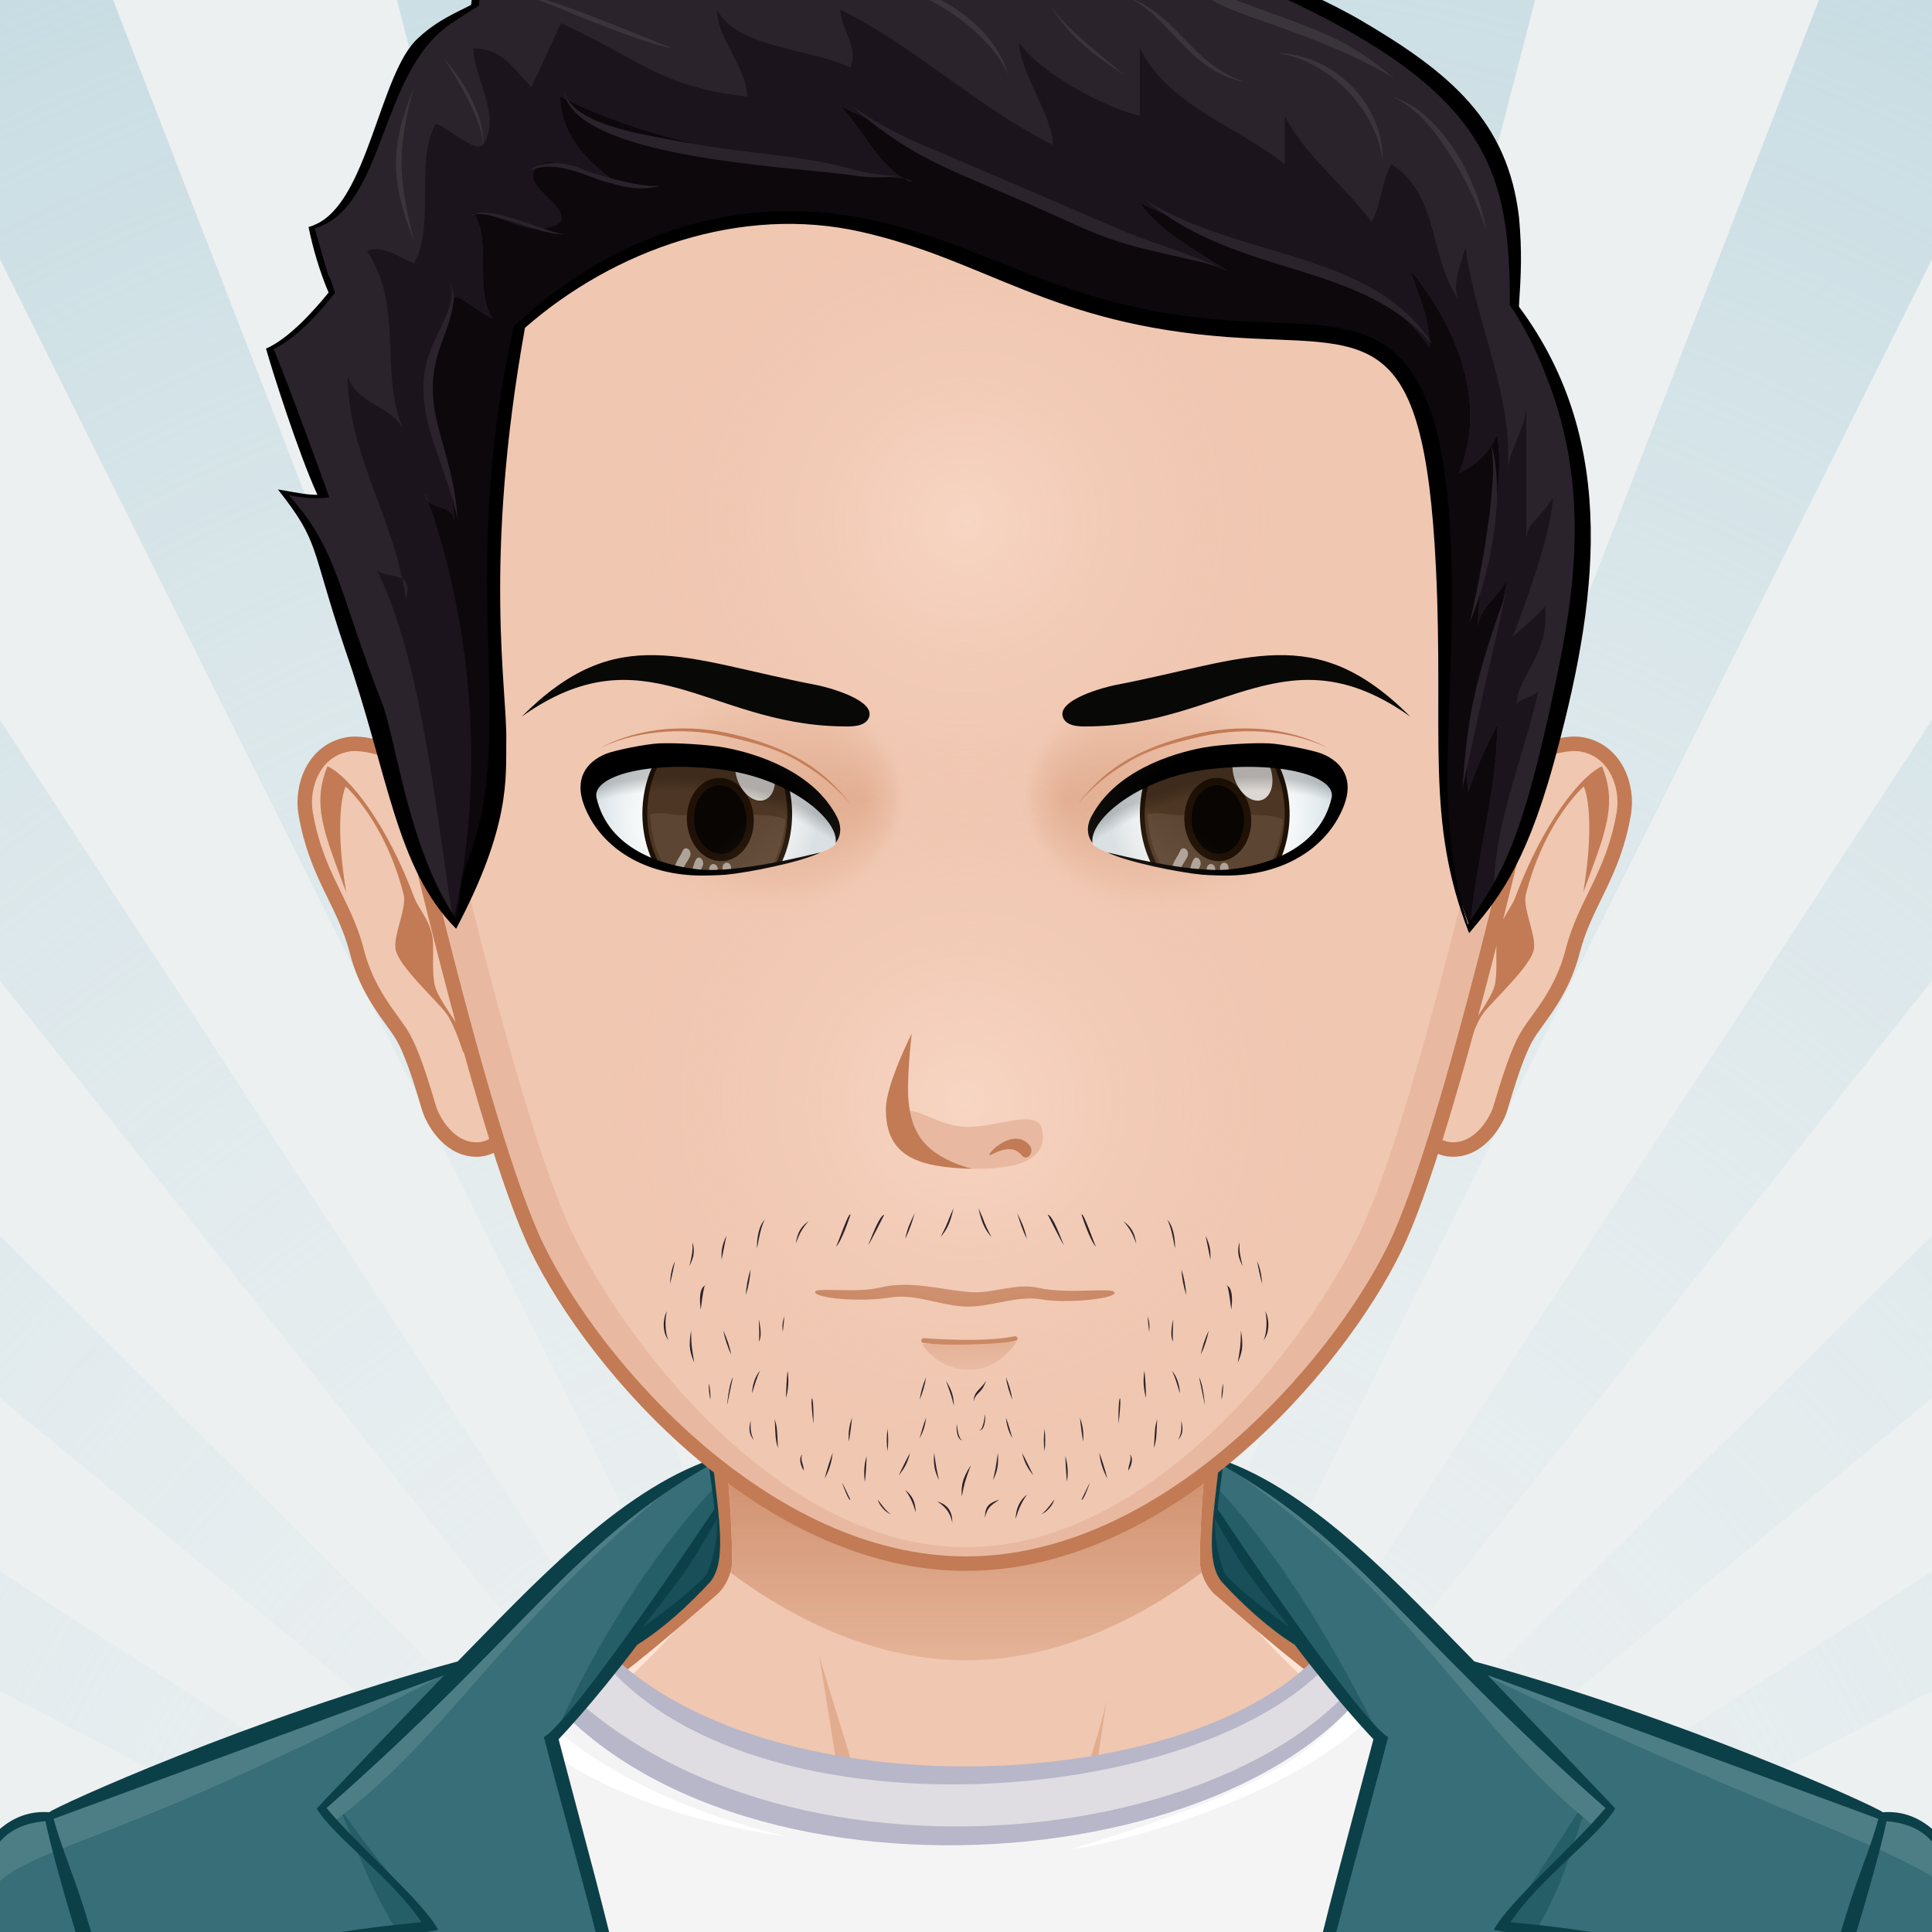<svg xmlns="http://www.w3.org/2000/svg" version="1.1" width="800px" height="800px" xlink="http://www.w3.org/1999/xlink" style="overflow:hidden!important;"><rect width="100%" height="100%" fill="#808080" stroke="none"/><g id="svga-group-wrapper" transform="scale(4 4)"><g id="svga-group-backs-single"><path id="SvgjsPath5429" d="M225 225H-25V-25h250V225z" fill="#ecf0f1" stroke-width="none" opacity="1"></path><path id="SvgjsPath5430" d="M99.093,225h-0.221L-25-23.26V-25H1.992L99.093,225z M58.936-25H34.616l64.735,250h0.193L58.936-25z M-25,146.607v15.437L96.026,225h0.738L-25,146.607z M112.078-25H88.791l10.991,250h0.185L112.078-25z M-25,103.112v21.017L97.442,225h0.412L-25,103.112z M92.652,225H94.6L-25,179.631v12.78L92.652,225z M-25,36.37v33.745L98.278,225h0.281L-25,36.37z M225,162.044v-15.437L103.236,225h0.737L225,162.044z M225,192.411v-12.78L105.4,225h1.947L225,192.411z M225,124.128v-21.016L102.146,225h0.412L225,124.128z M165.383-25h-24.318l-40.609,250h0.193L165.383-25z M225,70.114V36.37L101.44,225h0.281L225,70.114z M225-23.261V-25h-26.992l-97.101,250h0.221L225-23.261z" fill="url(#SvgjsRadialGradient5431)" opacity="1"></path></g><g id="svga-group-subwrapper" ><g id="svga-group-hair-back" ><path id="SvgjsPath5300" d="M100.5,100.5h-1v-1h1V100.5z" fill="#2a232b" stroke-width="none" opacity="1"></path></g><g id="svga-group-humanbody-single"><path id="SvgjsPath2890" d="M195.417 199.778c-2.196-4.746-8.195-11.779-14.86-13.722 -8.239-2.403-26.837-5.308-33.733-6.923 -5.528-1.296-16.662-11.294-20.564-14.65 -0.7-0.6-1.273-1.839-1.287-2.76 -0.139-10.864 4.195-39.724 4.195-39.724H100 70.833c0 0 4.334 28.859 4.193 39.724 -0.011 0.921-0.587 2.16-1.285 2.76 -3.902 3.356-15.036 13.354-20.564 14.65 -6.897 1.615-25.495 4.619-33.733 7.022 -6.667 1.942-12.664 8.876-14.86 13.622 -3.708 8.008-4.584 22.5-4.584 35h100 100C200 222.278 199.123 207.786 195.417 199.778z" fill="#f0c7b1" stroke-width="none" opacity="1" stroke="none"></path><path id="SvgjsPath2891" d="M159.156 184.058c24.342 3.542 34.586 8.708 37.794 50.721H200c0-12.5-0.877-26.992-4.583-35 -2.196-4.746-8.195-11.779-14.86-13.722 -8.239-2.403-26.837-5.308-33.733-6.923 -5.528-1.296-18.242-12.069-21.643-16.35 3.36 4.704 12.791 15.605 21.054 18.46C150.188 182.61 153.48 183.232 159.156 184.058zM53.766 181.244c8.263-2.854 17.693-13.756 21.054-18.46 -3.4 4.28-16.114 15.054-21.643 16.35 -6.896 1.615-25.494 4.619-33.733 7.022 -6.665 1.942-12.664 8.876-14.86 13.622 -3.706 8.008-4.583 22.5-4.583 35h3.05c3.188-41.744 13.475-47.183 37.794-50.721C46.52 183.232 49.813 182.61 53.766 181.244z" fill="#ffe4d6" stroke-width="none" opacity="1" stroke="none"></path><path id="SvgjsPath2892" d="M95.646 197.62c0 0-5.074-1.609-7.083-2.379 -10.449-4.009-44.395-6.607-44.395-6.607s35.754 1.419 43.644 2.779c-0.458-4.767-3.017-20.004-3.017-20.004s5.149 16.815 6.409 21.057C91.878 194.734 95.646 197.62 95.646 197.62zM106.445 196.278c-0.089 0.073-0.191 0.168-0.302 0.268C106.256 196.461 106.358 196.372 106.445 196.278zM95.646 197.62c0 0 2.893 2.992 4.347 3.03 1.91 0.051 4.828-2.899 6.151-4.104 -1.265 0.957-4.159 1.391-5.31 1.436C99.504 198.033 95.646 197.62 95.646 197.62zM116.664 190.101c-1.545 0.248-4.386 0.789-4.386 0.789l2.287-14.89c-0.646 3.071-4.474 16.211-8.12 20.278 1.91-1.616 6.158-2.391 8.324-2.704 10.236-1.484 10.232-1.483 41.062-4.94C155.831 188.634 126.76 188.479 116.664 190.101z" fill="#e1ac8f" stroke-width="none" opacity="1" stroke="none"></path><path id="SvgjsPath2893" d="M195.417 199.778c-2.196-4.746-8.195-11.779-14.86-13.722 -8.239-2.403-26.837-5.308-33.733-6.923 -5.528-1.296-16.662-11.294-20.564-14.65 -0.7-0.6-1.273-1.839-1.287-2.76 -0.139-10.864 4.195-39.724 4.195-39.724H100 70.833c0 0 4.334 28.859 4.193 39.724 -0.011 0.921-0.587 2.16-1.285 2.76 -3.902 3.356-15.036 13.354-20.564 14.65 -6.897 1.615-25.495 4.619-33.733 7.022 -6.667 1.942-12.664 8.876-14.86 13.622 -3.708 8.008-4.584 22.5-4.584 35h100 100C200 222.278 199.123 207.786 195.417 199.778z" fill="none" stroke="#c27b55" stroke-width="1.5" opacity="1"></path></g><g id="svga-group-chinshadow-single"><path id="SvgjsPath5175" d="M75.602 162.779c7.126 5.302 15.497 9.087 24.401 9.087 8.902 0 17.269-3.781 24.394-9.08 -0.104-0.358-0.17-0.718-0.175-1.053 -0.088-6.862 1.561-20.607 2.82-30.025 -15.654-1.97-38.431-1.97-54.084 0 1.26 9.419 2.908 23.163 2.819 30.024C75.773 162.063 75.707 162.42 75.602 162.779z" fill="url(#SvgjsLinearGradient5176)" opacity="1"></path></g><g id="svga-group-clothes-single" ><path id="SvgjsPath5261" d="M42.77 235.757l1.323-60.852c0 0 10.194-2.487 16.635-6.313 17.496 21.953 69.451 17.333 78.336-0.62 1.489 0.525 2.721 1.197 4.262 1.713 5 3.386 9.213 4.494 9.213 4.494l0.935 61.685C139.188 236.052 42.77 235.757 42.77 235.757z" fill="#f5f4f5" stroke-width="none" opacity="1"></path><path id="SvgjsPath5262" d="M154.014 177.705c-4.236-0.719-7.611-1.697-9.452-3.544 -5.343 10.025-26.763 16.378-33.855 17.309 20.554-6.276 29.188-10.813 32.598-21.583 1.99 2.383 6.522 3.549 12.313 4.538L154.014 177.705zM52.67 174.381c1.454-0.312 2.18-1.234 3.623-1.593l-1.528-1.867c-3.114 2.234-8.971 3.305-15.9 4.424l0.188 3.738c3.956-0.79 7.817-1.788 11.429-3.323 7.483 8.485 19.168 12.659 31.06 14.387C66.624 186.562 58.07 180.511 52.67 174.381z" fill="#ffffff" stroke-width="none" opacity="1"></path><path id="SvgjsPath5263" d="M137.861 170.055c-5.929 11.361-50.74 24.595-76.009 0.866 -1.571 0.615-6.271 2.085-6.271 2.085 18.406 23.08 72.345 23.227 86.702-0.112C142.221 172.87 139.321 170.737 137.861 170.055z" fill="#dfdde2" stroke-width="none" opacity="1"></path><path id="SvgjsPath5264" d="M139.008 167.841c-10.087 18.575-62.578 21.204-78.239 0.625 -5.72 1.556-11.219 4.876-16.756 5.707l-1.243 61.584 110.703 0.107 -0.855-62.386c-3.369-0.707-6.501-2.737-9.254-3.894C141.842 168.945 140.55 168.37 139.008 167.841zM60.39 169.087c13.903 23.086 68.817 18.455 79.419 0.099 1.286 0.499 1.615 0.696 3.106 1.183 -10.982 21.208-65.306 27.967-87.525 1.147C55.546 171.476 58.823 169.629 60.39 169.087zM54.287 172.418c17.963 27.046 77.26 22.856 89.583-1.287 1.771 1.391 4.53 2.989 7.936 3.735l1.66 59.08 -110.377 0.016 1.904-58.299C47.777 174.264 52.247 173.232 54.287 172.418z" fill="#b8b6c9" stroke-width="none" opacity="1"></path><path id="SvgjsPath5265" d="M-4.529 235.566c-2.574-13.852-2.292-47.592 9.013-47.521 13.136-5.311 29.269-11.404 42.802-15.311 6.908-7.246 13.436-14.137 26.188-21.314 0.389 2.599 1.874 8.541 0.011 11.773 -1.355 2.352-5.783 5.576-9.554 8.368 -2.029 2.72-3.927 5.374-6.599 9.089 5.168 22.301 9.601 33.78 10.097 53.123 0 0-1.452 0.689 64.471 0.397 2.215-22.339 4.993-33.561 10.379-54.098 0 0-4.308-5.014-7.207-8.87 -2.054-1.997-8.36-7.532-8.84-8.651 -1.175-2.741-0.548-6.188 0.11-11.367 10.793 4.873 17 12.021 26.082 21.303 7.729 2.119 30.86 9.967 42.445 15.216 3.965-0.11 6.203 1.999 7.872 5.466 5.405 11.195 4.126 27.297 2.18 42.789C185.83 235.989 49.887 238.17-4.529 235.566z" fill="#386e77" stroke-width="none" opacity="1"></path><path id="SvgjsPath5266" d="M73.875 154.081c0.16 1.07 0.304 2.085 0.411 3.041 -0.218 0.266-17.212 23.353-17.336 23.525C61.126 171.148 67.1 161.305 73.875 154.081zM126.053 154.081c-0.159 1.07-0.184 2.085-0.291 3.041 0.218 0.266 16.931 22.469 17.054 22.642C138.391 170.914 132.828 161.305 126.053 154.081zM165.008 185.154c-4.28 6.231-5.194 8.382-9.879 14.557 1.071 0 2.799 0.166 3.87 0.166C162.663 193.592 162.67 190.393 165.008 185.154zM169.394 230.379c3.793-8.9 6.934-16.711 10.739-25.624l-1.247-2.014C175.717 211.896 172.354 221.199 169.394 230.379zM41.048 199.877c1.071 0 2.799-0.166 3.871-0.166 -4.685-6.175-5.599-6.561-9.878-12.792C37.377 192.158 37.384 193.592 41.048 199.877zM21.161 202.741l-1.247 2.014c3.806 8.913 4.765 16.724 8.559 25.624C25.512 221.199 24.33 211.896 21.161 202.741z" fill="#265e68" stroke-width="none" opacity="1"></path><path id="SvgjsPath5267" d="M65.638 169.283c1.181-1.646 5.237-7.272 8.601-12.561C75.227 162.179 73.413 165.416 65.638 169.283zM125.74 156.36c2.553 4.396 5.562 8.772 8.664 12.803C126 165.336 125.435 161.423 125.74 156.36z" fill="#184f58" stroke-width="none" opacity="1"></path><path id="SvgjsPath5268" d="M126.318 151.359c0.008-0.061 0.017-0.118 0.023-0.174 18.093 9.999 28.576 25.02 40.747 36.217 -0.448 0.721-1.228 1.193-1.687 1.905C152.656 179.609 146.599 164.946 126.318 151.359zM71.736 152.022c-15.034 8.213-36.242 33.357-38.318 35.269 0.448 0.724 0.691 0.577 1.15 1.288C47.314 178.882 50.793 169.283 71.736 152.022zM194.869 187.704c-1-0.799-24.646-10.039-42.59-14.969 33.698 16.299 45.587 18.545 51.471 24.321C203.367 196.057 202.586 187.489 194.869 187.704zM47.458 172.555c-13.524 3.914-30.839 10.098-42.975 15.491 -5.364 0.106-9.208 7.93-10.031 16.084C1.914 187.317-1.773 198.62 47.458 172.555z" fill="#4d7e86" stroke-width="none" opacity="1"></path><path id="SvgjsPath5269" d="M206.6 210.062c-0.34-8.635-3.055-23.103-11.691-22.46 -0.714-0.61-20.822-9.767-42.285-15.611 -7.353-7.455-16.515-17.598-26.371-20.957 -0.711 6.428-1.477 10.622 0.216 12.714 2.241 2.439 4.93 4.879 7.568 6.522 4.616 6.136 8.139 9.778 8.139 9.778 -5.43 20.703-8.815 31.314-10.973 53.688H68.798c-2.157-22.373-5.543-32.984-10.973-53.688 0 0 3.522-3.643 8.139-9.778 2.639-1.644 5.327-4.083 7.568-6.522 1.692-2.092 0.927-6.286 0.216-12.714 -9.856 3.359-19.019 13.502-26.371 20.957 -21.463 5.845-41.571 15.001-42.285 15.611 -8.637-0.643-11.352 13.825-11.691 22.46 -0.411 10.487 1.435 24.938 1.585 25.938h210.029C205.165 234.999 207.011 220.549 206.6 210.062zM72.984 163.194c-2.258 2.233-3.658 3.181-6.473 5.282 4.829-6.271 4.341-5.433 7.708-11.229C74.37 159.739 73.433 162.751 72.984 163.194zM-3.172 234.028c-1.082-12.844-2.916-24.41 0.43-36.992 1.281-4.827 2.484-8.095 7.455-8.509 1.067 5.538 8.132 28.724 14.298 44.533 -6.226-24.192-5.311-18.81-8.219-28.452 -0.964-3.235-1.854-6.486-2.979-9.672 -0.783-2.214-1.65-4.387-2.262-6.653l40.433-14.865c-0.279 0.283-12.895 13.434-13.199 13.804 1.847 3.021 7.816 7.222 10.845 11.758 -12.436 1.174-18.508 3.173-23 3.84 0.331 0.919 9.061 25.353 9.976 27.656 -1.479-7.917-4.816-20.297-8.637-27.211 1.41-0.179 18.077-2.492 23.393-3.477 -1.476-2.854-8.043-8.437-11.559-12.619 20.646-18.162 25.422-27.402 39.593-35.454 0.15 1.509 0.443 3.011 0.55 4.519 -15.795 23.533-17.649 23.567-17.649 23.567 4.585 17.81 10.532 35.824 10.532 54.073L-3.172 234.028zM127.016 163.194c-0.448-0.443-1.386-3.455-1.235-5.947 3.367 5.797 2.879 4.958 7.708 11.229C130.674 166.375 129.273 165.428 127.016 163.194zM203.172 234.028l-70-0.154c0-18.249 5.947-36.264 10.532-54.073 0 0-1.854-0.034-17.649-23.567 0.106-1.508 0.399-3.01 0.55-4.519 14.171 8.052 18.946 17.292 39.593 35.454 -3.516 4.183-10.083 9.766-11.559 12.619 5.315 0.984 21.982 3.298 23.393 3.477 -3.82 6.914-7.157 19.294-8.637 27.211 0.915-2.304 9.645-26.737 9.976-27.656 -4.492-0.667-10.564-2.666-23-3.84 3.028-4.536 8.998-8.736 10.845-11.758 -0.305-0.37-12.92-13.521-13.199-13.804 0.001 0 40.433 14.865 40.433 14.865 -0.611 2.267-1.479 4.439-2.262 6.653 -1.125 3.186-2.015 6.437-2.979 9.672 -2.908 9.643-1.993 4.26-8.219 28.452 6.166-15.81 13.23-38.995 14.298-44.533 4.971 0.414 6.174 3.682 7.455 8.509C206.088 209.618 204.254 221.185 203.172 234.028z" fill="#0c4049" stroke-width="none" opacity="1"></path></g><g id="svga-group-head" ><g id="svga-group-ears-left" transform="translate(0 1)"><path id="SvgjsPath5133" d="M47.218 81.505c-0.967-2.487-8.082-6.002-11.21-5.447 -3.538 0.627-4.838 4.356-4.369 7.119 1.103 6.487 3.996 9.219 5.296 14.286 1.096 4.273 3.433 6.732 4.588 8.548 1.42 2.228 2.73 7.341 3.023 8.087 0.463 1.18 2.103 4.043 5.002 3.896 3.333-0.172 7.545-6.688 7.614-8.135C57.544 102.009 49.733 87.979 47.218 81.505z" fill="#f0c7b1" stroke="#c27b55" stroke-width="1.5" opacity="1"></path><path id="SvgjsPath5134" d="M47.953 107.96c0 0 0.429-1.071-0.094-2.022 -0.672-1.223-2.423-3.468-2.821-4.811 -0.325-1.098-0.16-3.445-0.213-4.593 -0.094-2.03-1.492-3.42-1.927-4.585 -2.914-7.793-6.792-12.623-9-13.626 -1.633 3.989-0.339 6.907 1.94 13.045 -1.375-8.342-0.054-10.95-0.054-10.95s4.018 3.465 6.001 11.172c0.359 1.391-1.111 4.294-0.83 5.705 0.352 1.772 4.184 5.201 5.257 6.635C47.049 105.047 47.953 107.96 47.953 107.96z" fill="#c27b55" stroke-width="none" opacity="1"></path></g><g id="svga-group-ears-right" transform="translate(0 1)"><path id="SvgjsPath5135" d="M152.52 81.505c0.967-2.487 8.082-6.002 11.211-5.447 3.539 0.627 4.838 4.356 4.369 7.119 -1.104 6.487-3.996 9.219-5.297 14.286 -1.096 4.273-3.434 6.732-4.588 8.548 -1.42 2.228-2.73 7.341-3.023 8.087 -0.463 1.18-2.104 4.043-5.002 3.896 -3.332-0.172-7.545-6.688-7.613-8.135C142.193 102.009 150.006 87.979 152.52 81.505z" fill="#f0c7b1" stroke="#c27b55" stroke-width="1.5" opacity="1"></path><path id="SvgjsPath5136" d="M151.785 107.96c0 0-0.43-1.071 0.094-2.022 0.672-1.223 2.424-3.468 2.82-4.811 0.324-1.098 0.16-3.445 0.215-4.593 0.094-2.03 1.49-3.42 1.926-4.585 2.914-7.793 6.793-12.623 9-13.626 1.633 3.989 0.338 6.907-1.939 13.045 1.375-8.342 0.053-10.95 0.053-10.95s-4.018 3.465-6.002 11.172c-0.357 1.391 1.111 4.294 0.83 5.705 -0.352 1.772-4.184 5.201-5.256 6.635C152.689 105.047 151.785 107.96 151.785 107.96z" fill="#c27b55" stroke-width="none" opacity="1"></path></g><g id="svga-group-faceshape-wrap" ><g id="svga-group-faceshape-single" ><path id="SvgjsPath5172" d="M100.002 0.867C66.381 0.813 39.186 28.343 39.134 62.366c-0.008 5.403 0.669 10.645 1.953 15.641l0.004 0c0.011 0.054 8.713 39.241 14.519 51.175 6.073 12.487 23.814 32.685 44.392 32.685 20.582 0 38.32-20.197 44.392-32.685 5.805-11.935 14.507-51.122 14.519-51.175l0.005 0c1.283-4.997 1.961-10.238 1.952-15.641C160.819 28.343 133.623 0.813 100.002 0.867z" fill="#f0c7b1" stroke-width="none" opacity="1"></path><path id="SvgjsPath5173" d="M120.754 4.512c21.441 9.489 36.411 31.135 36.45 56.363 0.008 5.403-0.669 10.645-1.953 15.641l-0.005 0c-0.011 0.054-8.713 39.24-14.519 51.177 -5.709 11.738-21.608 32.469-40.725 32.469s-35.016-20.73-40.725-32.469c-5.806-11.937-14.507-51.123-14.519-51.177l-0.004 0c-1.284-4.997-1.962-10.238-1.953-15.641 0.038-25.229 15.008-46.874 36.45-56.363 -23.386 8.55-40.076 31.208-40.117 57.854 -0.008 5.403 0.669 10.645 1.953 15.641l0.004 0c0.011 0.054 8.713 39.241 14.519 51.175 6.073 12.487 23.814 32.685 44.392 32.685 20.579 0 38.319-20.197 44.392-32.685 5.805-11.935 14.507-51.122 14.519-51.175l0.005 0c1.283-4.997 1.961-10.238 1.952-15.641C160.83 35.72 144.14 13.062 120.754 4.512z" fill="#e8b9a0" stroke-width="none" opacity="1"></path><path id="SvgjsPath5174" d="M100.002 0.867C66.381 0.813 39.186 28.343 39.134 62.366c-0.008 5.403 0.669 10.645 1.953 15.641l0.004 0c0.011 0.054 8.713 39.241 14.519 51.175 6.073 12.487 23.814 32.685 44.392 32.685 20.582 0 38.32-20.197 44.392-32.685 5.805-11.935 14.507-51.122 14.519-51.175l0.005 0c1.283-4.997 1.961-10.238 1.952-15.641C160.819 28.343 133.623 0.813 100.002 0.867z" fill="none" stroke="#c27b55" stroke-width="1.5" opacity="1"></path></g></g><g id="svga-group-mouth-single" ><path id="SvgjsPath3151" d="M100.389 141.808c-3.458 0-4.907-2.678-4.907-2.678l9.74-0.188C105.222 138.941 103.433 141.808 100.389 141.808z" fill="url(#SvgjsLinearGradient3152)" opacity="1"></path><path id="SvgjsPath3155" d="M98.82 139.206c-1.781 0-3.136-0.171-3.231-0.184 -0.146-0.02-0.248-0.146-0.228-0.282 0.02-0.138 0.157-0.227 0.301-0.214 0.04 0.006 6.084 0.5 9.357-0.195 0.156-0.03 0.289 0.057 0.321 0.189 0.031 0.135-0.06 0.269-0.202 0.299C103.729 139.118 100.096 139.206 98.82 139.206zM84.391 133.824c-0.365-0.663 4.097 0.111 6.79-0.551 2.98-0.732 6.101 0.208 9.133 0.479 2.382 0.213 4.838-0.975 7.191-0.436 3.261 0.747 8.236-0.196 7.843 0.594 -0.273 0.548-4.893 1.05-7.524 0.604 -2.301-0.39-4.683 0.556-7.006 0.73 -2.885 0.217-5.767-1.385-8.614-0.933C88.922 134.832 84.701 134.388 84.391 133.824z" fill="#c27b55" stroke-width="none" opacity="1"></path></g><g id="svga-group-eyes-left" ><g id="svga-group-eyesback-left"><path id="SvgjsPath5079" d="M61.752 82.523c-0.506-2.285 5.191-3.973 12.711-3.051 7.518 0.923 12.738 5.524 12.052 7.844 -0.38 1.286-10.639 3.245-14.253 2.847C68.598 89.758 62.974 88.04 61.752 82.523z" fill="url(#SvgjsRadialGradient5080)" opacity="1"></path></g><g id="svga-group-eyesiriswrapper-left" transform="translate(0.25 0.25)"><g id="svga-group-eyesiriscontrol-left" ><g id="svga-group-eyesiris-left" ><path id="SvgjsPath5047" d="M81.235 86.526c-1.086 5.079-5.203 8.071-9.202 6.676 -3.996-1.394-6.356-6.647-5.269-11.727 1.085-5.083 5.211-8.075 9.208-6.679C79.965 76.189 82.322 81.442 81.235 86.526z" fill="#4d3623" stroke="#1f1105" stroke-width="0.5" opacity="1"></path><path id="SvgjsPath5048" d="M81.056 84.591c-0.553 5.639-3.844 8.577-7.441 8.271 -3.323-0.285-6.293-3.404-6.57-8.791 1.15-0.42 2.676 0.263 4.014 0.002 -0.003 0.062-0.02 0.117-0.021 0.18 -0.109 2.068 1.195 3.87 2.908 4.017 1.72 0.146 3.197-1.419 3.303-3.486 0.012-0.269-0.001-0.534-0.033-0.789C78.409 84.225 79.869 83.999 81.056 84.591z" fill="#5c4633" stroke-width="none" opacity="1" stroke="none"></path><path id="SvgjsPath5049" d="M75.084 80.814c-1.65-0.6-3.334 0.599-3.76 2.69 -0.426 2.081 0.567 4.26 2.217 4.861 1.65 0.603 3.333-0.598 3.764-2.68C77.733 83.595 76.737 81.417 75.084 80.814z" fill="#000000" stroke-width="none" opacity="0.9"></path><path id="SvgjsPath5050" d="M75.084 80.814c-1.65-0.6-3.334 0.599-3.76 2.69 -0.426 2.081 0.567 4.26 2.217 4.861 1.65 0.603 3.333-0.598 3.764-2.68C77.733 83.595 76.737 81.417 75.084 80.814z" fill="none" stroke="#1f1105" stroke-width="0.75" opacity="1"></path><path id="SvgjsPath5051" d="M70.451 89.818c-0.157 0.695-1.008 0.399-0.854-0.298 0.153-0.673 0.562-1.086 0.818-1.679 0.276-0.633 1.039-0.067 0.762 0.567C70.965 88.897 70.572 89.273 70.451 89.818L70.451 89.818zM71.807 88.71c-0.234 0.348-0.542 1.638-0.675 2.06 -0.211 0.672 0.642 0.961 0.851 0.298 0.073-0.229 0.32-1.373 0.45-1.563C72.799 88.958 72.18 88.16 71.807 88.71L71.807 88.71zM73.646 92.031c0.459-0.676 0.413-1.45 0.403-2.292 -0.007-0.723-0.888-0.724-0.882 0 0.007 0.465 0.115 1.114-0.146 1.498C72.65 91.781 73.271 92.579 73.646 92.031L73.646 92.031zM74.545 89.599c0.009 0.697 0.074 1.377 0.236 2.044 0.169 0.69 1.021 0.396 0.854-0.298 -0.142-0.576-0.2-1.144-0.205-1.746C75.421 88.875 74.54 88.875 74.545 89.599L74.545 89.599z" fill="#ffffff" stroke-width="none" opacity="0.5"></path><path id="SvgjsPath5052" d="M79.246 82.364c-0.868 0.663-2.174 0.066-2.916-1.334 -0.738-1.402-0.63-3.077 0.242-3.738 0.868-0.667 2.175-0.068 2.91 1.333C80.225 80.027 80.118 81.7 79.246 82.364z" fill="#ffffff" stroke-width="none" opacity="0.8"></path></g></g></g><g id="svga-group-eyesfront-left"><path id="SvgjsPath5101" d="M53.294 83c0.809 10.899 11.637 23.583 20.506 22.236 10.498 0.106 20.864-7.868 20.864-22.305s-5.087-26.528-21.127-26.528C62.037 56.402 53.294 68.563 53.294 83zM61.752 82.523c-0.506-2.285 5.191-3.973 12.711-3.051 7.518 0.923 12.738 5.524 12.052 7.844 -0.38 1.286-10.639 3.245-14.253 2.847C68.598 89.758 62.974 88.04 61.752 82.523z" fill="#f0c7b1" stroke-width="none" opacity="1"></path><path id="SvgjsPath5102" d="M72.262 90.163c3.614 0.398 13.873-1.561 14.253-2.847 0.687-2.32-4.534-6.921-12.052-7.844C68.003 78.68 62.9 79.816 61.907 81.6c0.898-6.4 7.7-11.397 15.987-11.434 8.911-0.037 16.148 5.676 16.172 12.765 0.021 7.088-7.185 12.862-16.095 12.902 -8.913 0.037-16.149-5.676-16.173-12.764 0-0.105 0.016-0.208 0.019-0.313C63.147 88.083 68.651 89.764 72.262 90.163z" fill="url(#SvgjsRadialGradient5103)" opacity="1"></path><path id="SvgjsPath5107" d="M61.752 82.523c-0.506-2.285 5.191-3.973 12.711-3.051 7.518 0.923 12.738 5.524 12.052 7.844 -0.38 1.286-10.639 3.245-14.253 2.847C68.598 89.758 62.974 88.04 61.752 82.523z" fill="url(#SvgjsRadialGradient5108)" opacity="1"></path><path id="SvgjsPath5111" d="M62.148 77.417c4.208-1.978 9.35-2.16 13.838-1.005 2.404 0.561 4.965 1.285 7.063 2.638 1.945 1.135 3.525 2.5 5.002 4.19 -1.342-1.701-2.773-3.118-4.623-4.27 -2.276-1.416-4.769-2.294-7.364-2.916C71.478 74.928 66.342 75.184 62.148 77.417z" fill="#c27b55" stroke-width="none" opacity="1"></path><path id="SvgjsPath5112" d="M62.769 78.02c0.88-0.352 4.065-1 5.456-1.066 1.687-0.082 5.073 0.125 6.735 0.424 3.374 0.608 9.251 2.483 11.678 7.184 0.746 1.445 0.074 2.456-0.123 2.675 0.3-2.426-4.838-6.746-12.052-7.604 -7.52-0.894-13.217 0.743-12.711 2.958 1.222 5.348 6.846 7.013 10.51 7.405 4.099 0.439 11.684-1.539 12.686-1.753 -1.999 1.009-7.524 2.095-9.767 2.303 -0.744 0.07-2.24 0.104-2.986 0.085 -5.949-0.158-10.169-3.175-11.729-7.26C59.464 80.745 60.56 78.902 62.769 78.02z" fill="#000000" stroke-width="none" opacity="1"></path></g></g><g id="svga-group-eyes-right" ><g id="svga-group-eyesback-right"><path id="SvgjsPath5086" d="M137.849 82.523c0.506-2.285-5.191-3.973-12.711-3.051 -7.518 0.923-12.738 5.524-12.052 7.844 0.38 1.286 10.639 3.245 14.253 2.847C131.003 89.758 136.627 88.04 137.849 82.523z" fill="url(#SvgjsRadialGradient5087)" opacity="1"></path></g><g id="svga-group-eyesiriswrapper-right" transform="translate(-0.25 0.25)"><g id="svga-group-eyesiriscontrol-right" ><g id="svga-group-eyesiris-right" ><path id="SvgjsPath5053" d="M133.235 86.526c-1.086 5.079-5.202 8.071-9.201 6.676 -3.997-1.394-6.356-6.647-5.27-11.727 1.086-5.083 5.212-8.075 9.208-6.679C131.965 76.189 134.322 81.442 133.235 86.526z" fill="#4d3623" stroke="#1f1105" stroke-width="0.5" opacity="1"></path><path id="SvgjsPath5054" d="M133.056 84.591c-0.553 5.639-3.844 8.577-7.44 8.271 -3.322-0.285-6.294-3.404-6.57-8.791 1.151-0.42 2.677 0.263 4.014 0.002 -0.003 0.062-0.019 0.117-0.021 0.18 -0.108 2.068 1.195 3.87 2.909 4.017 1.72 0.146 3.197-1.419 3.302-3.486 0.013-0.269-0.001-0.534-0.032-0.789C130.409 84.225 131.869 83.999 133.056 84.591z" fill="#5c4633" stroke-width="none" opacity="1" stroke="none"></path><path id="SvgjsPath5055" d="M127.084 80.814c-1.65-0.6-3.335 0.599-3.76 2.69 -0.427 2.081 0.567 4.26 2.217 4.861 1.65 0.603 3.334-0.598 3.765-2.68C129.733 83.595 128.736 81.417 127.084 80.814z" fill="#000000" stroke-width="none" opacity="0.9"></path><path id="SvgjsPath5056" d="M127.084 80.814c-1.65-0.6-3.335 0.599-3.76 2.69 -0.427 2.081 0.567 4.26 2.217 4.861 1.65 0.603 3.334-0.598 3.765-2.68C129.733 83.595 128.736 81.417 127.084 80.814z" fill="none" stroke="#1f1105" stroke-width="0.75" opacity="1"></path><path id="SvgjsPath5057" d="M122.451 89.818c-0.157 0.695-1.008 0.399-0.854-0.298 0.153-0.673 0.562-1.086 0.817-1.679 0.276-0.633 1.039-0.067 0.762 0.567C122.965 88.897 122.571 89.273 122.451 89.818L122.451 89.818zM123.807 88.71c-0.234 0.348-0.542 1.638-0.675 2.06 -0.211 0.672 0.642 0.961 0.851 0.298 0.072-0.229 0.32-1.373 0.449-1.563C124.8 88.958 124.18 88.16 123.807 88.71L123.807 88.71zM125.646 92.031c0.46-0.676 0.414-1.45 0.403-2.292 -0.007-0.723-0.889-0.724-0.882 0 0.008 0.465 0.115 1.114-0.146 1.498C124.65 91.781 125.271 92.579 125.646 92.031L125.646 92.031zM126.545 89.599c0.009 0.697 0.074 1.377 0.236 2.044 0.17 0.69 1.021 0.396 0.854-0.298 -0.143-0.576-0.201-1.144-0.205-1.746C127.422 88.875 126.54 88.875 126.545 89.599L126.545 89.599z" fill="#ffffff" stroke-width="none" opacity="0.5"></path><path id="SvgjsPath5058" d="M131.246 82.364c-0.868 0.663-2.174 0.066-2.916-1.334 -0.738-1.402-0.63-3.077 0.243-3.738 0.867-0.667 2.174-0.068 2.909 1.333C132.225 80.027 132.118 81.7 131.246 82.364z" fill="#ffffff" stroke-width="none" opacity="0.8"></path></g></g></g><g id="svga-group-eyesfront-right"><path id="SvgjsPath5121" d="M126.063 56.402c-16.04 0-21.127 12.091-21.127 26.528s10.366 22.412 20.864 22.305c8.869 1.347 19.697-11.337 20.506-22.236C146.307 68.563 137.563 56.402 126.063 56.402zM127.339 90.163c-3.614 0.398-13.873-1.561-14.253-2.847 -0.687-2.32 4.534-6.921 12.052-7.844 7.52-0.922 13.217 0.767 12.711 3.051C136.627 88.04 131.003 89.758 127.339 90.163z" fill="#f0c7b1" stroke-width="none" opacity="1"></path><path id="SvgjsPath5122" d="M127.339 90.163c-3.614 0.398-13.873-1.561-14.253-2.847 -0.687-2.32 4.534-6.921 12.052-7.844 6.46-0.792 11.563 0.345 12.556 2.128 -0.898-6.4-7.7-11.397-15.987-11.434 -8.911-0.037-16.148 5.676-16.172 12.765 -0.021 7.088 7.185 12.862 16.095 12.902 8.913 0.037 16.149-5.676 16.173-12.764 0-0.105-0.016-0.208-0.019-0.313C136.453 88.083 130.949 89.764 127.339 90.163z" fill="url(#SvgjsRadialGradient5123)" opacity="1"></path><path id="SvgjsPath5127" d="M137.849 82.523c0.506-2.285-5.191-3.973-12.711-3.051 -7.518 0.923-12.738 5.524-12.052 7.844 0.38 1.286 10.639 3.245 14.253 2.847C131.003 89.758 136.627 88.04 137.849 82.523z" fill="url(#SvgjsRadialGradient5128)" opacity="1"></path><path id="SvgjsPath5131" d="M137.452 77.417c-4.208-1.978-9.35-2.16-13.838-1.005 -2.404 0.561-4.965 1.285-7.063 2.638 -1.945 1.135-3.525 2.5-5.002 4.19 1.342-1.701 2.773-3.118 4.623-4.27 2.276-1.416 4.769-2.294 7.364-2.916C128.123 74.928 133.259 75.184 137.452 77.417z" fill="#c27b55" stroke-width="none" opacity="1"></path><path id="SvgjsPath5132" d="M136.832 78.02c-0.88-0.352-4.065-1-5.456-1.066 -1.687-0.082-5.073 0.125-6.735 0.424 -3.374 0.608-9.251 2.483-11.678 7.184 -0.746 1.445-0.074 2.456 0.123 2.675 -0.3-2.426 4.838-6.746 12.052-7.604 7.52-0.894 13.217 0.743 12.711 2.958 -1.222 5.348-6.846 7.013-10.51 7.405 -4.099 0.439-11.684-1.539-12.686-1.753 1.999 1.009 7.524 2.095 9.767 2.303 0.744 0.07 2.24 0.104 2.986 0.085 5.949-0.158 10.169-3.175 11.729-7.26C140.137 80.745 139.041 78.902 136.832 78.02z" fill="#000000" stroke-width="none" opacity="1"></path></g></g><g id="svga-group-facehighlight-single" ><path id="SvgjsPath2882" d="M141 113.974c0.035 22.622-18.292 40.994-40.938 41.025 -22.642 0.037-41.028-18.273-41.063-40.9 -0.035-22.62 18.292-41.064 40.937-41.1C122.579 72.964 140.967 91.349 141 113.974z" fill="url(#SvgjsRadialGradient2883)" opacity="1"></path><path id="SvgjsPath2886" d="M137.5 53.999c0 20.711-16.789 37.5-37.499 37.5 -20.711 0-37.501-16.789-37.501-37.5s16.79-37.5 37.501-37.5C120.711 16.499 137.5 33.288 137.5 53.999z" fill="url(#SvgjsRadialGradient2887)" opacity="1"></path></g><g id="svga-group-eyebrows-left" ><path id="SvgjsPath5075" d="M54 74.189c9.954-9.974 16.761-5.915 30.589-3.264 0.845 0.162 6.32 1.539 5.31 3.469 -0.483 0.924-2.036 0.814-2.903 0.798C73.308 74.936 66.652 65.197 54 74.189z" fill="#080806" stroke-width="none" opacity="1"></path></g><g id="svga-group-eyebrows-right" ><path id="SvgjsPath5076" d="M146 74.189c-9.953-9.974-16.761-5.915-30.589-3.264 -0.846 0.162-6.32 1.539-5.311 3.469 0.483 0.924 2.036 0.814 2.903 0.798C126.691 74.936 133.348 65.197 146 74.189z" fill="#080806" stroke-width="none" opacity="1"></path></g><g id="svga-group-nose-single" ><path id="SvgjsPath3202" d="M99.979 120.982c-2.599-0.079-7.224-2.758-6.672-5.166 0.511-2.238 3.422 0.816 6.766 0.844 3.343 0.027 7.336-1.967 7.806 0.277C108.636 120.561 104.166 121.112 99.979 120.982z" fill="#e8b9a0" stroke-width="none" opacity="1"></path><path id="SvgjsPath3203" d="M105.793 119.62c0.21 0.275 0.572 0.275 0.797-0.002 0.231-0.277 0.243-0.727 0.027-1.001 -1.568-2.021-4.39 0.688-4.177 0.969C102.519 119.691 104.608 118.113 105.793 119.62zM94.106 114.477c0.329 2.148 1.012 5.016 6.507 6.519 -5.417-0.161-8.937-1.169-8.908-6.206 0.015-2.549 2.678-7.79 2.678-7.79S93.758 112.207 94.106 114.477z" fill="#c27b55" stroke-width="none" opacity="1"></path></g><g id="svga-group-beardwrap" ><g id="svga-group-beard-single" ><path id="SvgjsPath5443" d="M71.7 128.57c0.26 1.18 0.08 1.62-0.33 2.5C71.68 129.72 71.69 129.7 71.7 128.57zM98.59 157.65c-0.02-1.21-0.44-1.85-1.56-2.22C97.93 156.04 98.36 156.59 98.59 157.65zM94.8 156.56c-0.05-1.04-0.28-1.67-1.1-2.33C94.26 155.02 94.5 155.56 94.8 156.56zM90.87 155.24c0.08 0.46 0.74 1.31 1.33 1.5C91.71 156.46 90.87 155.24 90.87 155.24zM87.2 153.57c0.08 0.24 0.68 1.88 0.83 1.67C88.04 155.24 87.08 153.22 87.2 153.57zM89.7 150.74c-0.25 1-0.3 1.59-0.17 2.67C89.63 152.79 89.71 151.23 89.7 150.74zM91.87 147.9c-0.09 0.77-0.1 1.57 0 2.33C91.96 149.57 91.98 148.8 91.87 147.9zM93.04 152.74c0.66-0.85 0.89-1.29 1.17-2.33C94 150.74 93.19 152.38 93.04 152.74zM96.7 150.4c-0.08 1.28 0.04 1.85 0.5 2.83C96.84 151.54 96.96 152.13 96.7 150.4zM95.2 148.9c0.42-0.82 0.57-1.29 0.67-2.17C95.69 147.17 95.3 148.49 95.2 148.9zM99.04 147.4c-0.07 0.62 0.05 1.77 0.67 1.67C99.24 149.15 99.1 147.86 99.04 147.4zM95.2 144.9c0.32-0.74 0.56-1.58 0.67-2.33C95.54 143.32 95.32 144.13 95.2 144.9zM88.2 146.74c-0.29 0.88-0.39 1.45-0.33 2.5C87.97 148.78 88.17 147.23 88.2 146.74zM85.37 153.07c0.51-1 0.7-1.62 0.83-2.67C85.97 150.96 85.52 152.4 85.37 153.07zM83.04 150.57c-0.54 0.6 0.17 1.67 0.17 1.67C83.19 151.52 82.81 151.17 83.04 150.57zM84.04 144.8c0-0.06-0.12 0.23 0.16 2.6 0.06-2.55-0.17-2.93-0.17-2.5C84.04 144.9 84.04 144.86 84.04 144.8zM80.2 146.9c0.08 1.47 0.03 2.06 0.33 3C80.43 147.77 80.47 147.9 80.2 146.9zM77.7 147.07c-0.18 0.83-0.21 1.34 0.33 2C77.67 148.33 77.7 147.92 77.7 147.07zM73.54 144.9c0.02-0.51-0.01-1.11-0.15-1.68C73.39 143.13 73.32 143.89 73.54 144.9zM75.26 145.49c0 0 0.61-2.92 0.61-2.92C75.45 143.28 75.26 145.49 75.26 145.49zM78.7 141.9c-0.55 0.52-0.86 1.66-0.83 2.33C77.98 143.79 78.41 142.34 78.7 141.9zM81.37 144.74c0.25-1.07 0.3-1.7 0.17-2.83C81.43 142.58 81.36 144.19 81.37 144.74zM81.2 136.24c-0.2 0.65-0.24 0.95-0.17 1.67C81.05 137.83 81.2 136.3 81.2 136.24zM78.54 138.9c0.46-0.63 0-2.33 0-2.33S78.67 138.6 78.54 138.9zM74.87 137.74c0.17 0.83 0.46 1.74 0.83 2.5C75.54 139.41 75.25 138.53 74.87 137.74zM71.54 137.74c-0.3 1.81-0.06 2.33 0.33 3.33C71.63 139.59 71.56 139.4 71.54 137.74zM69.04 135.74c-0.4 0.64-0.54 2.16 0.17 3C68.8 137.97 68.84 136.33 69.04 135.74zM69.87 130.57c0 0-0.5 0.94-0.5 2.33C69.55 132.11 69.75 131.2 69.87 130.57zM73.04 133.07c0 0-0.83 0.06-0.5 2.5C72.91 132.51 73.04 133.07 73.04 133.07zM77.2 134.07c0.27-0.84 0.45-1.75 0.5-2.67C77.42 132.26 77.26 133.17 77.2 134.07zM75.2 127.9c-0.46 1.05-0.54 1.45-0.5 2.5C74.7 130.4 75.2 127.9 75.2 127.9zM79.2 126.24c-0.67 0.58-0.88 2.11-0.83 3C78.83 126.52 79.2 126.24 79.2 126.24zM83.7 126.4c-0.8 0.64-1.12 1.1-1.33 2.33C82.76 127.78 82.85 127.44 83.7 126.4zM86.54 129.07c0.64-0.63 1.5-3.33 1.5-3.33C87.86 125.39 86.75 128.72 86.54 129.07zM91.54 125.74c-0.56 0.13-1.43 2.64-1.67 3.17C90.17 128.48 91.54 125.74 91.54 125.74zM94.7 125.57c-0.48 0.99-0.74 1.51-1 2.67C94.18 127.29 94.41 126.51 94.7 125.57zM98.7 125.07c-0.76 1.71-0.43 1.22-1.33 3C97.94 127.36 98.37 126.74 98.7 125.07zM128.3 128.57c-0.26 1.18-0.08 1.62 0.33 2.5C128.32 129.72 128.31 129.7 128.3 128.57zM103.46 155.24c-1.12 0.37-1.49 0.68-1.5 1.89C102.19 156.06 102.56 155.84 103.46 155.24zM106.32 154.71c-0.82 0.66-1.14 1.49-1.19 2.53C105.43 156.24 105.77 155.49 106.32 154.71zM107.8 156.74c0.59-0.19 1.26-1.04 1.33-1.5C109.13 155.24 108.29 156.46 107.8 156.74zM111.96 155.24c0.15 0.21 0.75-1.42 0.83-1.67C112.92 153.22 111.96 155.24 111.96 155.24zM110.46 153.4c0.13-1.08 0.08-1.67-0.17-2.67C110.29 151.23 110.37 152.79 110.46 153.4zM108.13 150.24c0.1-0.77 0.09-1.57 0-2.33C108.02 148.8 108.04 149.57 108.13 150.24zM105.8 150.4c0.28 1.04 0.51 1.49 1.17 2.33C106.81 152.38 106 150.74 105.8 150.4zM102.8 153.24c0.46-0.99 0.58-1.55 0.5-2.83C103.04 152.13 103.16 151.54 102.8 153.24zM104.13 146.74c0.1 0.88 0.24 1.35 0.67 2.17C104.7 148.49 104.31 147.17 104.13 146.74zM101.3 148.07c0.61 0.1 0.74-1.05 0.67-1.67C101.9 146.86 101.76 148.15 101.3 148.07zM104.13 142.57c0.11 0.75 0.35 1.59 0.67 2.33C104.68 144.13 104.46 143.32 104.13 142.57zM112.13 149.24c0.06-1.05-0.04-1.62-0.33-2.5C111.83 147.23 112.03 148.78 112.13 149.24zM113.8 150.4c0.13 1.04 0.33 1.67 0.83 2.67C114.48 152.4 114.03 150.96 113.8 150.4zM116.8 152.24c0 0 0.71-1.06 0.17-1.67C117.19 151.17 116.81 151.52 116.8 152.24zM115.96 144.9c0-0.43-0.22-0.05-0.17 2.5 0.28-2.37 0.16-2.66 0.16-2.6C115.96 144.86 115.96 144.9 115.96 144.9zM119.46 149.9c0.3-0.94 0.25-1.53 0.33-3C119.53 147.9 119.57 147.77 119.46 149.9zM121.96 149.07c0.54-0.66 0.51-1.17 0.33-2C122.3 147.92 122.33 148.33 121.96 149.07zM126.61 143.23c-0.14 0.57-0.17 1.17-0.15 1.68C126.68 143.89 126.61 143.13 126.61 143.23zM124.13 142.57c0 0 0.61 2.92 0.61 2.92S124.55 143.28 124.13 142.57zM122.13 144.24c0.03-0.67-0.29-1.81-0.83-2.33C121.59 142.34 122.02 143.79 122.13 144.24zM118.46 141.9c-0.14 1.13-0.09 1.76 0.17 2.83C118.64 144.19 118.57 142.58 118.46 141.9zM118.96 137.9c0.07-0.72 0.03-1.02-0.17-1.67C118.8 136.3 118.95 137.83 118.96 137.9zM121.46 136.57c0 0-0.46 1.7 0 2.33C121.33 138.6 121.46 136.57 121.46 136.57zM124.3 140.24c0.37-0.76 0.67-1.67 0.83-2.5C124.75 138.53 124.46 139.41 124.3 140.24zM128.13 141.07c0.4-1 0.64-1.53 0.33-3.33C128.44 139.4 128.37 139.59 128.13 141.07zM130.8 138.74c0.71-0.84 0.57-2.36 0.17-3C131.16 136.33 131.2 137.97 130.8 138.74zM130.63 132.9c0-1.4-0.5-2.33-0.5-2.33C130.25 131.2 130.45 132.11 130.63 132.9zM127.46 135.57c0.33-2.44-0.5-2.5-0.5-2.5S127.09 132.51 127.46 135.57zM122.3 131.4c0.05 0.91 0.23 1.83 0.5 2.67C122.74 133.17 122.58 132.26 122.3 131.4zM125.3 130.4c0.04-1.05-0.04-1.45-0.5-2.5C124.8 127.9 125.3 130.4 125.3 130.4zM121.63 129.24c0.05-0.89-0.17-2.42-0.83-3C120.8 126.24 121.17 126.52 121.63 129.24zM117.63 128.74c-0.21-1.24-0.53-1.7-1.33-2.33C117.15 127.44 117.24 127.78 117.63 128.74zM111.96 125.74c0 0 0.86 2.7 1.5 3.33C113.25 128.72 112.14 125.39 111.96 125.74zM110.13 128.9c-0.24-0.53-1.1-3.04-1.67-3.17C108.46 125.74 109.83 128.48 110.13 128.9zM106.3 128.24c-0.26-1.15-0.52-1.68-1-2.67C105.59 126.51 105.82 127.29 106.3 128.24zM102.63 128.07c-0.91-1.78-0.57-1.29-1.33-3C101.63 126.74 102.05 127.36 102.63 128.07zM100.51 151.66c-1.02 1.58-0.98 2.27-0.95 3.27C99.85 153.5 99.83 153.51 100.51 151.66zM97.93 142.95c0.51 1.42 0.57 1.57 0.82 2.59C98.72 144.45 98.5 143.87 97.93 142.95zM100.79 145.08c0.25-1.02 0.78-0.71 1.29-2.13C101.5 143.87 100.81 144 100.79 145.08z" fill="#2a232b" stroke-width="none" opacity="1"></path></g></g><g id="svga-group-mustache-single" transform="translate(1 1)"><path id="SvgjsPath5444" d="M100,18.13L100,18.13L100,18.13L100,18.13z" fill="#2a232b" stroke-width="none" opacity="1"></path></g><g id="svga-group-hair-front" ><path id="SvgjsPath5302" d="M152.176 96.021c-4.33-11.451-2.396-20.042-3.227-37.21 -1.283-26.428-7.483-23.179-21.749-24.214C105.156 33 97.497 22.794 81.063 22.794c-8.887 0-19.24 4.048-27.173 11.001 -6.378 43.485 2.638 39.87-6.744 61.845 -5.953-6.247-6.721-15.865-11.134-28.495 -3.519-10.451-2.658-11.011-6.527-16.049 2.484 0.449 2.734 0.429 3.842 0.429 -1.97-4.306-4.479-11.951-5.429-15.273 2.329-1.116 4.839-3.909 6.47-5.919 -0.931-2.128-1.646-4.554-2.079-6.625 0.077-0.026 0.438-0.16 0.438-0.16l0.004-0.017c5.681-2.417 6.84-15.944 10.785-19.389 1.941-1.814 3.806-2.531 5.534-3.446 0.204-1.895 0.295-2.277 0.575-3.63 9.402-2.521 12.254-1.199 25.53-4.893 4.564-1.27 7.709-2.153 17.317-1.75 3.525 1.779 16.06 10.479 25.484 1.602 7.254 4.527 13.574 5.105 22.624 10.252 15.179 8.89 17.244 15.147 16.352 29.56 10.493 13.965 8.167 30.567 3.577 47.23C157.639 89.383 154.886 92.761 152.176 96.021z" fill="#2a232b" stroke-width="none" opacity="1"></path><path id="SvgjsPath5303" d="M152 82c-1-8 3-15 4-22 -1 2-3 3-3 5 0-7 3-13 2-20 -1 2-2 3-4 4 3-7 0-15-5-21 1 3 2 5 2 8 -6-9-20-10-30-15 2 3 6 5 9 7 -14-5-27-11-40-17 2.206 2.206 3.875 6.024 6.589 7.499 1.143 0.163 0.978 0.531 0 0C81.581 16.79 68.958 15.479 58 10c0 4 3 7 6 9 -3 0-6-3-8-2 -3 2 3 4 2 6 -3 2-6-1-9-1 2 3 0 8 2 11 -2-1-4-3-4-2 -1 4-3 5-3 8 0 5 3 10 3 15 0-1.608-1.938-1.279-2.697-2.127 5.009 13.975 4.782 28.692 2.606 43.497 0.082 0.089 0.154 0.184 0.237 0.271 9.382-21.975 0.366-18.36 6.744-61.845 7.933-6.953 18.286-11.001 27.173-11.001 16.435 0 24.094 10.207 46.138 11.802 14.266 1.036 20.466-2.214 21.749 24.214 0.83 17.168-1.104 25.759 3.227 37.21 0.005-0.005 0.009-0.011 0.014-0.016C152.841 88.595 155 81.796 155 75 154 77 153 79 152 82z" fill="#0c080c" stroke-width="none" opacity="1"></path><path id="SvgjsPath5304" d="M159.263 71.488C158.954 72.145 157 72.343 157 73c0-3 3.516-5.243 2.924-10.264 0 0.396-3.158 2.95-3.475 3.346 -0.206 1 4.288-10.681 4.288-14.542C159.263 53.999 158 54 158 56c0-4-0.006-9.854-0.006-13.854 0 2-1.994 4.949-1.994 6.949 0.933-7.464-3.404-16.095-4.28-23.501 -0.511 1.795-1.479 3.889-0.72 5.406 -3-4-2-11-7-14 -1 2-1 4-2 6 -3-4-7-7-9-11 0 2 0 3 0 5 -5-4-12-6-15-12 0 2 0 5 0 7 -4-1-10.495-4.596-12.495-7.596C105.505 7.404 109 12 109 15c-8-4-14-10-22-14 0 2 2 4 1 6 -4-2-11.771-2-13.771-6 0 3 3.11 6 3.11 9 -9-1-11.009-3.822-19.242-7.596C57.097 4.404 56 7 55 9c-2-2-3-4-6-4 0 3 3 7 1 10 -1 1-5-3-5-2 -2 4 0 10-2 14 0 1-3-2-5-1 3.872 5.807 1.202 12.548 3.745 18.416C41.843 44.598 41.93 44.79 42 45c-0.096-0.193-0.17-0.389-0.255-0.584C40.452 41.988 36.93 41.79 36 39c0 7.303 4.157 13.774 5.645 20.932C42.15 60.233 42.404 60.788 42 62c-0.087-0.697-0.214-1.385-0.355-2.068C40.897 59.486 39.596 59.596 39 59c4.728 9.455 6.191 25.673 7.909 36.369 3.545-15.374 1.709-31.456-2.606-43.497C44.118 51.666 44 51.392 44 51c0.109 0.29 0.198 0.582 0.303 0.873C45.063 52.721 47 52.392 47 54c0-5-3-10-3-15 0-3 2-4 3-8 0-1 2 1 4 2 -2-3 0-8-2-11 3 0 6 3 9 1 1-2-5-4-2-6 2-1 5 2 8 2 -3-2-6-5-6-9 10.958 5.479 23.581 6.79 35.589 8.499C90.875 17.024 89.206 13.206 87 11c13 6 26 12 40 17 -3-2-7-4-9-7 10 5 24 6 30 15 0-3-1-5-2-8 5 6 8 14 5 21 2-1 3-2 4-4 1 7-2 13-2 20 0-2 2-3 3-5 -1 7-5 14-4 22 1-3 2-5 3-7 0 6.796-2.159 13.595-2.811 21.004 0.814-0.979 1.633-1.975 2.457-3.163C154.545 85.429 157.479 79.338 159.263 71.488z" fill="#1b141c" stroke-width="none" opacity="1"></path><path id="SvgjsPath5305" d="M93.119 18.235c-1.128 0.089-2.468 0.279-4.94-0.096 -6.698-0.927-28.617-1.793-29.81-8.654 1.055 3.353 7.405 4.299 12.204 5.198 0 0 3.382 0.651 8.723 1.251C89.291 17.101 87.179 17.888 93.119 18.235zM115.897 23.746C92 13.389 93.7 14.531 88.119 10.985c7.333 6.156 9.839 6.172 22.619 12.018 5.921 2.667 7.078 2.561 15.131 4.482C120.224 25.241 119.559 25.287 115.897 23.746zM118.619 20.735c9.914 8.153 22.008 6.125 29.75 15C142.164 25.918 128.518 26.908 118.619 20.735zM59.905 17.331c-2.668-0.805-3.997-0.43-5.286 0.404 4.225-1.989 8.651 2.923 13.75 1.5C66.006 19.523 59.905 17.53 59.905 17.331zM57.051 23.932c-2.328-0.734-5.203-1.979-7.151-1.927 -1.03 0.024-1.281 0.48-1.281 0.48 0.975-1.139 5.609 1.099 8.396 1.626 0.766 0.16 1.354 0.123 1.354 0.123S57.783 24.176 57.051 23.932zM45.652 35.678c0.687-1.892 1.461-3.751 1.256-5.482 -0.104-0.627-0.309-0.955-0.289-0.96 0.464 1.973-0.313 3.175-1.68 6.136 -3.015 6.453 0.924 11.484 2.43 18.364C46.86 45.866 43.166 42.389 45.652 35.678zM154.369 45.985c0.32 2.168 0.225 3.63-0.154 7.075 0 0-0.695 5.779-2.096 11.425C154.198 59.638 155.94 51.389 154.369 45.985zM155.869 61.485c-3.387 9.387-3.936 12.846-4.5 20.25C155.099 64.497 153.284 73.154 155.869 61.485z" fill="#2a232b" stroke-width="none" opacity="1"></path><path id="SvgjsPath5306" d="M114.869-1.765c-6.126 0.965-12.52 1.734-24-5.25C101.949-1.999 107.334-1.517 114.869-1.765zM128.401 0.19c-6.076-2.194-6.475-4.768-11.032-6.205 4.159 1.884 4.127 4.303 9.559 6.761 2.642 1.249 11.822 3.782 17.441 7.439C139.405 3.794 136.066 3.059 128.401 0.19zM60.619-2.015c11.593 0.241 13.441-2.719 26.75-4.25C75.403-6.414 74.136-3.561 60.619-2.015zM90.869-1.765c4.669 0.559 11.405 4.746 13.5 9.5C102.84 2.405 96.201-1.735 90.869-1.765zM116.869-0.265c4.652 2.475 6.308 7.699 12 8.75C123.284 6.637 122.178 1.803 116.869-0.265zM108.869 0.735c1.193 2.033 2.93 4.107 7.5 7C111.036 3.353 110.121 2.431 108.869 0.735zM132.119 5.485c5.115 0.627 10.451 5.663 11 11.25C143.375 11.229 138.428 5.581 132.119 5.485zM149.458 14.007c-2.307-2.946-4.339-3.642-5.339-4.022 1.428 0.741 2.997 1.725 4.866 4.386 0 0 3.437 4.57 4.884 9.614C152.871 17.907 149.458 14.007 149.458 14.007zM54.369-0.265c0.185-0.391 5.324 1.866 5.73 2.03 1.229 0.479 7.383 2.967 9.52 3.22C68.618 4.717 54.423-1.414 54.369-0.265zM45.869 5.985c0.682 0.896 1.458 2.263 2.01 3.245 0 0 0.296 0.523 0.571 1.059 0.27 0.537 0.51 1.086 0.51 1.086C49.634 12.912 49.955 13.861 50 15 50.252 12.019 47.702 7.872 45.869 5.985zM42.869 8.985c-2.517 6.149-2.489 9.708 0 16C41.306 18.681 40.986 15.697 42.869 8.985z" fill="#3a353a" stroke-width="none" opacity="1"></path><path id="SvgjsPath5307" d="M157.239 31.745c0.228-3.5 0.323-5.684 0.02-9.14 -1.138-10.129-7.217-15.136-16.529-20.59 -9.158-5.208-15.513-5.751-22.811-10.37 -9.334 9.042-21.935 0.184-25.37-1.52 -16.776-0.716-14.191 2.518-32.75 4.78 -6.844 0.773-9.67 1.72-9.67 1.72 -0.26 0.07-0.52 0.13-0.76 0.2 -0.2 1-0.381 1.616-0.6 3.68 -1.516 0.801-3.484 1.572-5.45 3.41 -4.048 3.536-5.212 17.195-10.83 19.39v0.01c-0.118 0.043-0.428 0.163-0.55 0.18 0.419 2.096 1.188 4.75 2.08 6.79 -1.594 1.959-4.17 4.807-6.48 5.8 0.546 1.98 3.313 10.751 5.32 15.14 -1.1 0-2.003-0.194-4.09-0.56 4.388 5.578 3.281 5.653 6.96 16.58 4.481 12.826 5.208 22.595 11.49 28.9 5.633-10.646 5.146-15.583 5.19-19.41 0.123-5.265-2.433-18.462 1.935-42.798 9.262-8.105 22.378-12.754 34.815-9.932 13.001 2.94 19.525 9.551 38.02 10.89 14.399 1.046 20.201-2.213 21.471 23.93 0.841 17.373-1.163 26.023 3.43 37.78 2.669-3.22 5.645-6.408 8.72-17.46C165.299 62.807 167.816 45.939 157.239 31.745zM161.02 70.726c-3.468 16.597-5.491 19.609-9.061 24.96 -2.882-8.88-2.093-17.47-1.8-26.59 1.486-39.246-8.424-34.825-22.86-35.92 -17.688-1.192-24.622-7.896-37.76-10.54 -11.972-2.45-25.25 0.755-36.35 11.16 -6.045 27.128 0.578 41.608-4.78 55.37 -1.162 2.943-0.429 3.694-1.28 5.84 -4.636-6.978-5.874-16.832-7.41-21.79 -4.784-12.176-4.632-16.171-9.84-21.97 1.271 0.277 2.91 0.457 4.21 0.24 -0.01-0.01-0.01-0.01-0.01-0.02 -0.332-1.001-4.524-12.47-5.75-15.33 2.387-1.152 4.729-3.746 6.35-5.83 -1.292-4.088 0.314 1.902-2.1-6.66 7.366-2.215 6.6-16.125 14.11-21.21 0.997-0.665 1.88-1.213 2.86-1.83 0.221-1.879 0.071-0.771 0.52-3.63 8.803-1.813 12.4-0.024 25.18-4.05 9.681-2.356 16.636-2.269 17.64-2.16 6.167 3.862 9.656 6.038 16.91 5.53 3.323-0.272 5.966-1.878 8.28-4.24 4.01 3.008 8.485 4.831 13.99 7.35 22.244 10.181 24.229 18.459 24.229 32.18 1.398 1.975 2.938 5.099 3.7 7.19C164.593 50.117 163.096 61.037 161.02 70.726z" fill="#000000" stroke-width="none" opacity="1"></path></g><g id="svga-group-glasses-single" ><path id="SvgjsPath5077" d="M100,18.13L100,18.13L100,18.13L100,18.13z" fill="#26120b" stroke-width="none" opacity="1"></path></g></g></g></g><defs id="SvgjsDefs1001"><radialGradient id="SvgjsRadialGradient2883" cx="100" cy="114" r="41" gradientUnits="userSpaceOnUse" class="svga-on-canvas-facehighlight-gradient-single-0"><stop id="SvgjsStop2884" stop-opacity="0.5" stop-color="#ffe4d6" offset="0" ></stop><stop id="SvgjsStop2885" stop-opacity="0" stop-color="#f0c7b1" offset="0.9" ></stop></radialGradient><radialGradient id="SvgjsRadialGradient2887" cx="100" cy="54" r="37" gradientUnits="userSpaceOnUse" class="svga-on-canvas-facehighlight-gradient-single-1"><stop id="SvgjsStop2888" stop-opacity="0.5" stop-color="#ffe4d6" offset="0" ></stop><stop id="SvgjsStop2889" stop-opacity="0" stop-color="#f0c7b1" offset="0.9" ></stop></radialGradient><linearGradient id="SvgjsLinearGradient3152" x1="100" y1="142" x2="100" y2="139" gradientUnits="userSpaceOnUse" class="svga-on-canvas-mouth-gradient-single-0"><stop id="SvgjsStop3153" stop-opacity="1" stop-color="#e8b9a0" offset="0.1" ></stop><stop id="SvgjsStop3154" stop-opacity="1" stop-color="#e1ac8f" offset="1" ></stop></linearGradient><radialGradient id="SvgjsRadialGradient5003" cx="-568.659" cy="-521.042" r="59.751" gradientTransform="matrix(0.096 -0.025 0.025 0.096 141.281 119.989)" gradientUnits="userSpaceOnUse" class="svga-on-canvas-eyesiris-gradient-left-1"><stop id="SvgjsStop5004" stop-opacity="1" stop-color="#ffffff" offset="0" ></stop><stop id="SvgjsStop5005" stop-opacity="0" stop-color="#ffffff" offset="1" ></stop></radialGradient><radialGradient id="SvgjsRadialGradient5007" cx="-582.838" cy="-519.099" r="59.745" gradientTransform="matrix(0.099 8.856319e-004 -0.001 0.099 131.113 135.986)" gradientUnits="userSpaceOnUse" class="svga-on-canvas-eyesiris-gradient-left-2"><stop id="SvgjsStop5008" stop-opacity="1" stop-color="#ffffff" offset="0" ></stop><stop id="SvgjsStop5009" stop-opacity="0" stop-color="#ffffff" offset="1" ></stop></radialGradient><linearGradient id="SvgjsLinearGradient5013" x1="122.67" y1="88.268" x2="123.606" y2="87.152" gradientTransform="matrix(1 0 0 1 -52 0)" gradientUnits="userSpaceOnUse" class="svga-on-canvas-eyesiris-gradient-left-5"><stop id="SvgjsStop5014" stop-opacity="1" stop-color="#ffffff" offset="0" ></stop><stop id="SvgjsStop5015" stop-opacity="0" stop-color="#ffffff" offset="1" ></stop></linearGradient><linearGradient id="SvgjsLinearGradient5017" x1="127.212" y1="82.296" x2="126.463" y2="83.189" gradientTransform="matrix(1 0 0 1 -52 0)" gradientUnits="userSpaceOnUse" class="svga-on-canvas-eyesiris-gradient-left-6"><stop id="SvgjsStop5018" stop-opacity="1" stop-color="#ffffff" offset="0" ></stop><stop id="SvgjsStop5019" stop-opacity="0" stop-color="#ffffff" offset="1" ></stop></linearGradient><linearGradient id="SvgjsLinearGradient5021" x1="129.636" y1="79.822" x2="127.91" y2="81.879" gradientTransform="matrix(1 0 0 1 -52 0)" gradientUnits="userSpaceOnUse" class="svga-on-canvas-eyesiris-gradient-left-7"><stop id="SvgjsStop5022" stop-opacity="1" stop-color="#ffffff" offset="0" ></stop><stop id="SvgjsStop5023" stop-opacity="0" stop-color="#ffffff" offset="1" ></stop></linearGradient><radialGradient id="SvgjsRadialGradient5026" cx="-568.654" cy="-521.042" r="59.752" gradientTransform="matrix(0.096 -0.025 0.025 0.096 193.28 119.989)" gradientUnits="userSpaceOnUse" class="svga-on-canvas-eyesiris-gradient-right-1"><stop id="SvgjsStop5027" stop-opacity="1" stop-color="#ffffff" offset="0" ></stop><stop id="SvgjsStop5028" stop-opacity="0" stop-color="#ffffff" offset="1" ></stop></radialGradient><radialGradient id="SvgjsRadialGradient5030" cx="-582.833" cy="-519.102" r="59.747" gradientTransform="matrix(0.099 8.856319e-004 -0.001 0.099 183.113 135.986)" gradientUnits="userSpaceOnUse" class="svga-on-canvas-eyesiris-gradient-right-2"><stop id="SvgjsStop5031" stop-opacity="1" stop-color="#ffffff" offset="0" ></stop><stop id="SvgjsStop5032" stop-opacity="0" stop-color="#ffffff" offset="1" ></stop></radialGradient><linearGradient id="SvgjsLinearGradient5036" x1="122.67" y1="88.268" x2="123.606" y2="87.152" gradientUnits="userSpaceOnUse" class="svga-on-canvas-eyesiris-gradient-right-5"><stop id="SvgjsStop5037" stop-opacity="1" stop-color="#ffffff" offset="0" ></stop><stop id="SvgjsStop5038" stop-opacity="0" stop-color="#ffffff" offset="1" ></stop></linearGradient><linearGradient id="SvgjsLinearGradient5040" x1="127.212" y1="82.296" x2="126.463" y2="83.189" gradientUnits="userSpaceOnUse" class="svga-on-canvas-eyesiris-gradient-right-6"><stop id="SvgjsStop5041" stop-opacity="1" stop-color="#ffffff" offset="0" ></stop><stop id="SvgjsStop5042" stop-opacity="0" stop-color="#ffffff" offset="1" ></stop></linearGradient><linearGradient id="SvgjsLinearGradient5044" x1="129.636" y1="79.822" x2="127.91" y2="81.879" gradientUnits="userSpaceOnUse" class="svga-on-canvas-eyesiris-gradient-right-7"><stop id="SvgjsStop5045" stop-opacity="1" stop-color="#ffffff" offset="0" ></stop><stop id="SvgjsStop5046" stop-opacity="0" stop-color="#ffffff" offset="1" ></stop></linearGradient><radialGradient id="SvgjsRadialGradient5080" cx="129.041" cy="83.945" r="15.117" gradientTransform="matrix(-0.995 0.104 0.104 0.995 192.828 -12.463)" gradientUnits="userSpaceOnUse" class="svga-on-canvas-eyesback-gradient-left-0"><stop id="SvgjsStop5081" stop-opacity="1" stop-color="#ffffff" offset="0" ></stop><stop id="SvgjsStop5082" stop-opacity="1" stop-color="#fcfdfd" offset="0.315" ></stop><stop id="SvgjsStop5083" stop-opacity="1" stop-color="#f4f7f8" offset="0.504" ></stop><stop id="SvgjsStop5084" stop-opacity="1" stop-color="#e5ecef" offset="0.66" ></stop><stop id="SvgjsStop5085" stop-opacity="1" stop-color="#d8e2e7" offset="0.76" ></stop></radialGradient><radialGradient id="SvgjsRadialGradient5087" cx="128.643" cy="83.986" r="15.116" gradientTransform="matrix(0.995 0.104 -0.104 0.995 7.174 -12.463)" gradientUnits="userSpaceOnUse" class="svga-on-canvas-eyesback-gradient-right-0"><stop id="SvgjsStop5088" stop-opacity="1" stop-color="#ffffff" offset="0" ></stop><stop id="SvgjsStop5089" stop-opacity="1" stop-color="#fcfdfd" offset="0.316" ></stop><stop id="SvgjsStop5090" stop-opacity="1" stop-color="#f4f7f8" offset="0.505" ></stop><stop id="SvgjsStop5091" stop-opacity="1" stop-color="#e5ecef" offset="0.661" ></stop><stop id="SvgjsStop5092" stop-opacity="1" stop-color="#d8e2e7" offset="0.76" ></stop></radialGradient><radialGradient id="SvgjsRadialGradient5094" cx="129.041" cy="83.945" r="15.117" gradientTransform="matrix(-0.995 0.104 0.104 0.995 192.828 -12.463)" gradientUnits="userSpaceOnUse" class="svga-on-canvas-eyesfront-gradient-left-0"><stop id="SvgjsStop5095" stop-opacity="1" stop-color="#ffffff" offset="0" ></stop><stop id="SvgjsStop5096" stop-opacity="1" stop-color="#fcfdfd" offset="0.316" ></stop><stop id="SvgjsStop5097" stop-opacity="1" stop-color="#f4f7f8" offset="0.505" ></stop><stop id="SvgjsStop5098" stop-opacity="1" stop-color="#e5ecef" offset="0.661" ></stop><stop id="SvgjsStop5099" stop-opacity="1" stop-color="#d8e2e7" offset="0.76" ></stop></radialGradient><radialGradient id="SvgjsRadialGradient5103" cx="121.986" cy="82.496" fx="133.239" fy="82.527" r="16.003" gradientTransform="matrix(1 0.021 0.017 -0.8 -45.319 145.94)" gradientUnits="userSpaceOnUse" class="svga-on-canvas-eyesfront-gradient-left-3"><stop id="SvgjsStop5104" stop-opacity="1" stop-color="#e1ac8f" offset="0" ></stop><stop id="SvgjsStop5105" stop-opacity="0.3" stop-color="#e1ac8f" offset="0.7" ></stop><stop id="SvgjsStop5106" stop-opacity="0" stop-color="#f0c7b1" offset="1" ></stop></radialGradient><radialGradient id="SvgjsRadialGradient5108" cx="68.931" cy="105.995" r="29.524" gradientTransform="matrix(1.034 0 0 1.034 -1.68 1.313)" gradientUnits="userSpaceOnUse" class="svga-on-canvas-eyesfront-gradient-left-4"><stop id="SvgjsStop5109" stop-opacity="0" stop-color="#000000" offset="0.95" ></stop><stop id="SvgjsStop5110" stop-opacity="0.2" stop-color="#000000" offset="1" ></stop></radialGradient><radialGradient id="SvgjsRadialGradient5114" cx="128.643" cy="83.986" r="15.116" gradientTransform="matrix(0.995 0.104 -0.104 0.995 7.174 -12.463)" gradientUnits="userSpaceOnUse" class="svga-on-canvas-eyesfront-gradient-right-0"><stop id="SvgjsStop5115" stop-opacity="1" stop-color="#ffffff" offset="0" ></stop><stop id="SvgjsStop5116" stop-opacity="1" stop-color="#fcfdfd" offset="0.316" ></stop><stop id="SvgjsStop5117" stop-opacity="1" stop-color="#f4f7f8" offset="0.505" ></stop><stop id="SvgjsStop5118" stop-opacity="1" stop-color="#e5ecef" offset="0.661" ></stop><stop id="SvgjsStop5119" stop-opacity="1" stop-color="#d8e2e7" offset="0.76" ></stop></radialGradient><radialGradient id="SvgjsRadialGradient5123" cx="121.587" cy="82.496" fx="132.839" fy="82.527" r="16.003" gradientTransform="matrix(-1 0.021 -0.017 -0.8 244.521 145.948)" gradientUnits="userSpaceOnUse" class="svga-on-canvas-eyesfront-gradient-right-3"><stop id="SvgjsStop5124" stop-opacity="1" stop-color="#e1ac8f" offset="0" ></stop><stop id="SvgjsStop5125" stop-opacity="0.3" stop-color="#e1ac8f" offset="0.7" ></stop><stop id="SvgjsStop5126" stop-opacity="0" stop-color="#f0c7b1" offset="1" ></stop></radialGradient><radialGradient id="SvgjsRadialGradient5128" cx="69.316" cy="105.995" r="29.524" gradientTransform="matrix(-1.034 0 0 1.034 201.68 1.313)" gradientUnits="userSpaceOnUse" class="svga-on-canvas-eyesfront-gradient-right-4"><stop id="SvgjsStop5129" stop-opacity="0" stop-color="#000000" offset="0.95" ></stop><stop id="SvgjsStop5130" stop-opacity="0.2" stop-color="#000000" offset="1" ></stop></radialGradient><linearGradient id="SvgjsLinearGradient5176" x1="100" y1="171" x2="100" y2="130" gradientUnits="userSpaceOnUse" class="svga-on-canvas-chinshadow-gradient-single-0"><stop id="SvgjsStop5177" stop-opacity="0.8" stop-color="#e1ac8f" offset="0" ></stop><stop id="SvgjsStop5178" stop-opacity="1" stop-color="#c27b55" offset="0.7" ></stop></linearGradient><radialGradient id="SvgjsRadialGradient5431" cx="100" cy="225" r="250" gradientUnits="userSpaceOnUse" class="svga-on-canvas-backs-gradient-single-1"><stop id="SvgjsStop5432" stop-opacity="0" stop-color="#ecf0f1" offset="0" ></stop><stop id="SvgjsStop5433" stop-opacity="1" stop-color="#c6dce2" offset="1" ></stop></radialGradient></defs></svg>